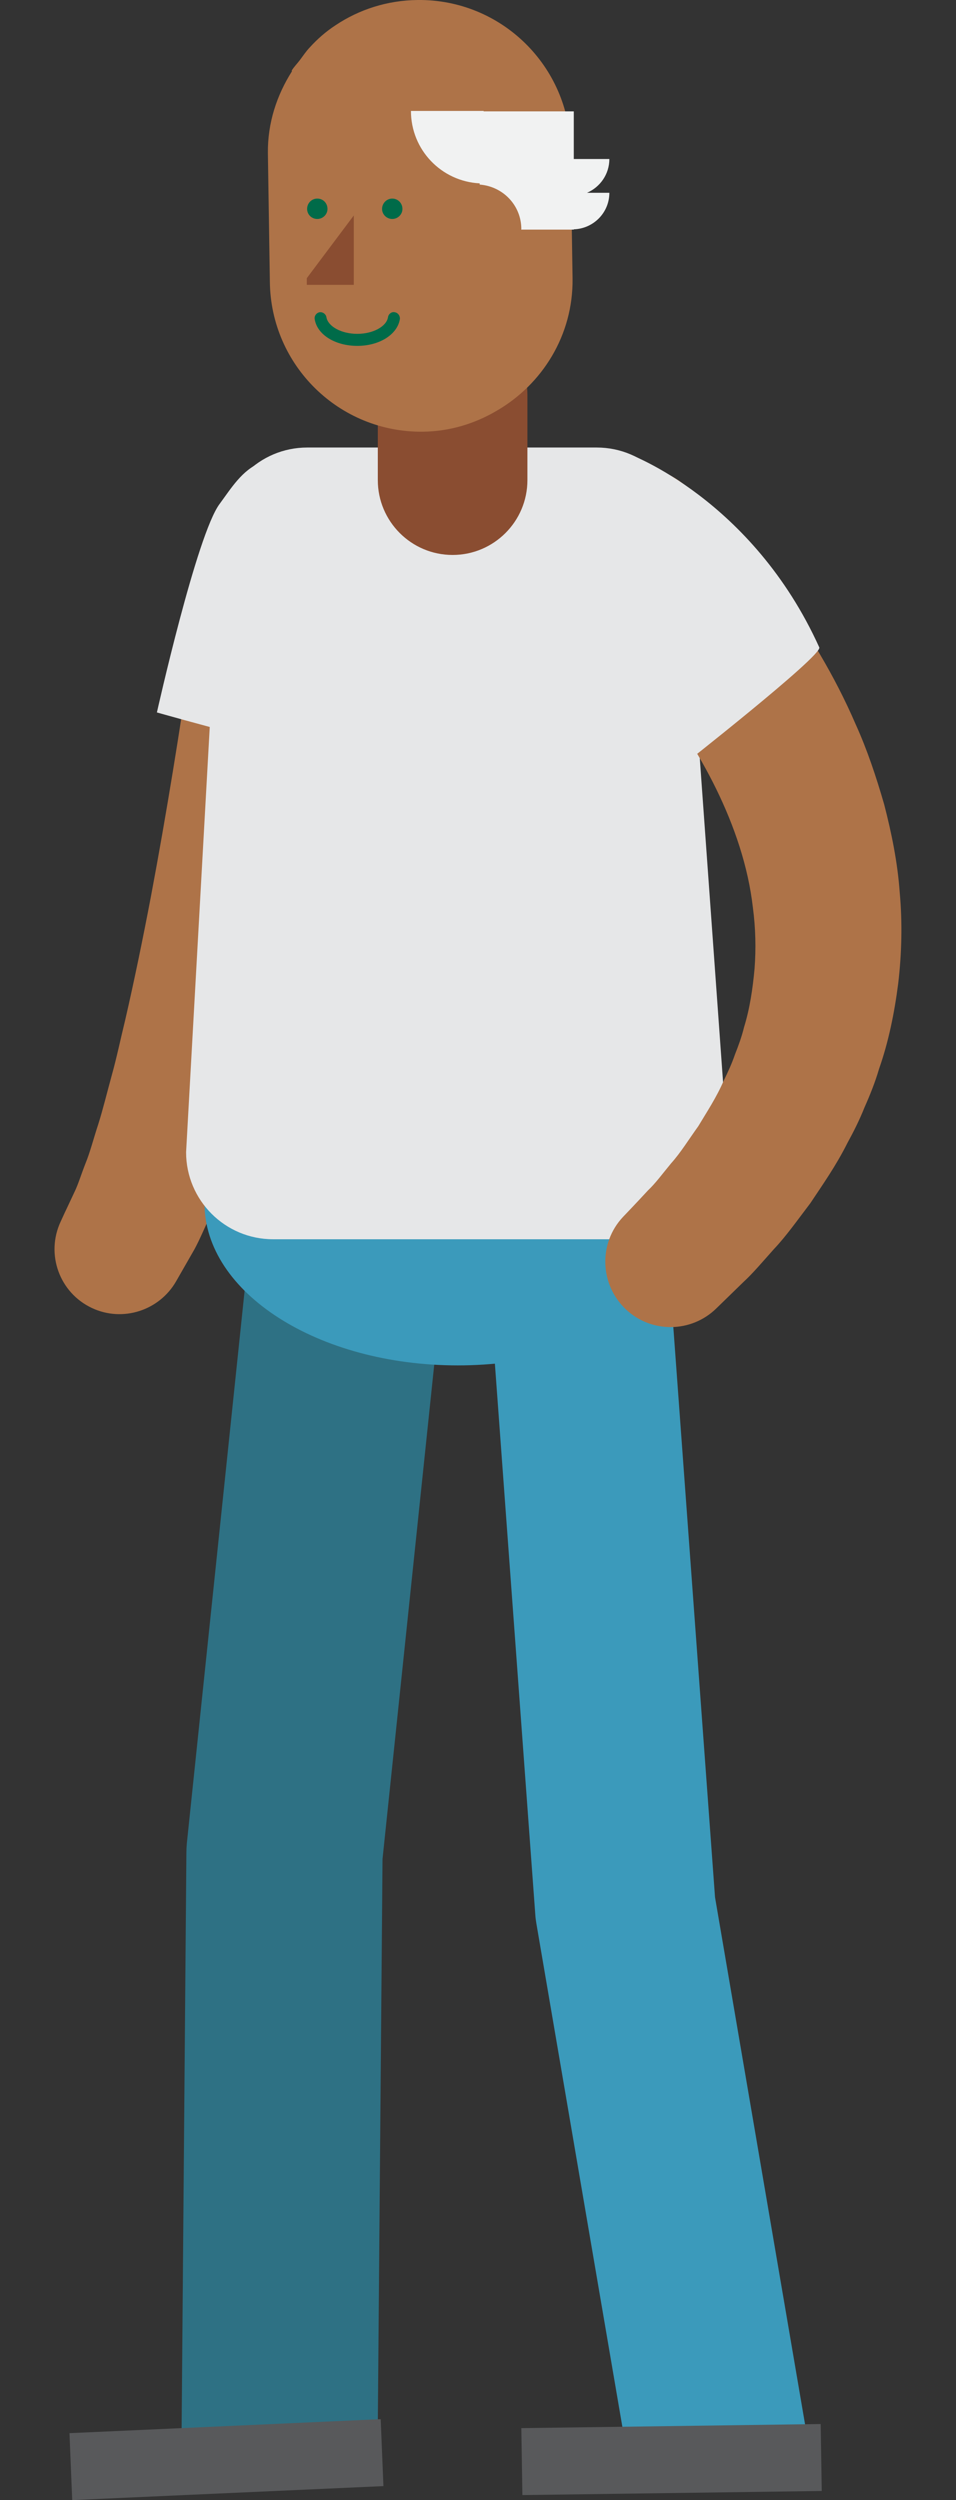 <?xml version="1.0" encoding="utf-8"?>
<!-- Generator: Adobe Illustrator 17.1.0, SVG Export Plug-In . SVG Version: 6.00 Build 0)  -->
<!DOCTYPE svg PUBLIC "-//W3C//DTD SVG 1.1//EN" "http://www.w3.org/Graphics/SVG/1.1/DTD/svg11.dtd">
<svg version="1.1" id="Layer_1" xmlns="http://www.w3.org/2000/svg" xmlns:xlink="http://www.w3.org/1999/xlink" x="0px" y="0px"
	 viewBox="0 0 628.8 1643" enable-background="new 0 0 628.8 1643" xml:space="preserve">
<rect x="0" y="0" width="628.8" height="1643" fill="#333333" stroke="none"/>
<g>
	<g>
		<path fill="#3B9ABB" d="M531.5,1604.8l-61.2-358L440.3,837l-118.5,8.7l30.3,412.7c0.1,1.9,0.4,3.8,0.7,5.7l61.7,360.8
			L531.5,1604.8z"/>
	</g>
	<g>
		<path fill="#AE7348" d="M134.6,364.4c0,0-3.8,28.1-9.7,70.3c-6.2,42.3-15.1,98.6-25.6,154.3c-5.3,27.8-11,55.5-16.9,81.1
			c-3.1,12.7-5.7,25.2-8.9,36.6c-3.1,11.3-5.8,22.4-8.8,31.9c-3.1,9.4-5.5,18.8-8.4,25.8c-2.8,7.1-4.9,14-7.1,18.5
			c-4.1,8.8-6.5,13.8-6.5,13.8l-2.8,6.1c-10,21.4-0.8,46.8,20.6,56.8c20.3,9.5,44.3,1.6,55.3-17.5c0,0,4.4-7.7,12.1-21.1
			c3.7-6.8,6.7-14.3,11-23.3c4.4-9,7.6-18.7,12-29.5c4.4-10.9,7.9-22.4,12.3-34.6c4.4-12.3,7.9-25.1,12.3-38.5
			c8.1-26.7,16-55.1,23.5-83.4c14.9-56.8,27.9-113.7,37.3-156.5c9-43.1,15-71.7,15-71.7c6.7-32-13.8-63.3-45.8-70
			c-32-6.7-63.3,13.8-70,45.8c-0.3,1.3-0.5,2.6-0.7,3.9L134.6,364.4z"/>
	</g>
	<g>
		<path fill="#E6E7E8" d="M227.7,322.4c0,0,46.5,80.4-6.3,173.6c-3.3,4.7-118.2-27.8-118.2-27.8s26.2-117.1,41.3-137.1
			C159.4,310.9,174.2,281.9,227.7,322.4z"/>
	</g>
	<g>
		<path fill="#2E7184" d="M248.3,1616.4l3.3-394.7l46.5-444.1l-128.4-13.5l-46.8,447.2c-0.2,2.1-0.3,4.2-0.3,6.2l-3.3,397.8
			L248.3,1616.4z"/>
	</g>
	<g>
		<path fill="#3B9ABB" d="M134.5,790.7c0,58.8,74.6,106.6,166.6,106.6c92,0,166.6-47.7,166.6-106.6c0-59-74.7-106.7-166.6-106.7
			C209.1,684,134.5,731.7,134.5,790.7z"/>
	</g>
	<g>
		<path fill="#E6E7E8" d="M202.1,294.1h156.8h33.6c31.5,0,57.2,25.6,57.2,57.2l29.2,405.9c0,31.6-25.6,57.2-57.2,57.2H388H179.6
			c-31.6,0-57.2-25.6-57.2-57.2L145,351.3C145,319.7,170.5,294.1,202.1,294.1z"/>
	</g>
	<g>
		<polygon fill="#58595B" points="343.6,1639.7 540.5,1637 539.8,1593 342.9,1595.7 		"/>
	</g>
	<g>
		<polygon fill="#58595B" points="47.5,1643 252.2,1633.8 250.4,1589.8 45.7,1599 		"/>
	</g>
	<g>
		<path fill="#AE7348" d="M381.5,402.3c0,0,1.2,1,3.3,2.8c2.4,2.2,6,5.6,10.5,9.9c9,8.9,21.9,22.6,35.7,40.1
			c27.4,34.8,58,87,64.2,141.3c1.8,13.5,2.1,27,1.1,40.2c-1.2,13.1-3.1,26.1-6.9,38.4c-1.5,6.2-3.7,12.2-6,18
			c-2,5.9-4.6,11.5-7.3,17c-4.7,11-11.3,20.9-16.8,30.1c-6.4,8.9-11.6,17.4-17.8,24.3c-5.8,7-10.4,13.3-15.3,17.9
			c-9,9.7-14.3,15.2-14.3,15.2l-2.1,2.2c-16.3,17.3-15.4,44.5,1.9,60.8c16.8,15.8,43,15.4,59.4-0.6c0,0,6.6-6.4,18.1-17.6
			c5.9-5.4,12.3-13,19.9-21.5c7.8-8.2,15.3-18.8,23.9-30.1c7.9-11.9,16.9-24.6,24.4-39.6c4-7.3,7.9-15,11.2-23.3
			c3.6-8.1,7-16.5,9.6-25.4c6.2-17.6,10.1-36.7,12.6-56.2c2.3-19.5,2.8-39.7,1-59.5c-1.4-19.9-5.4-39.3-10.2-57.9
			c-5.3-18.4-11.3-36.3-18.7-52.6c-14.2-33-31.8-60.8-47.9-83.6c-16.3-22.7-31.5-40.2-42.8-52.3c-5.7-6-10.3-10.7-13.7-14
			c-3.7-3.5-5.6-5.3-5.6-5.3c-21.8-20.5-56-19.4-76.5,2.4c-20.5,21.7-19.5,56,2.3,76.5c0.5,0.5,1,1,1.6,1.5L381.5,402.3z"/>
	</g>
	<g>
		<path fill="none" stroke="#FCBF90" stroke-width="3.91" stroke-linecap="round" stroke-miterlimit="10" d="M284.7,244"/>
	</g>
	<g>
		<g>
			<g>
				<g>
					<path fill="#8A4D31" d="M297.7,364.7c27.1,0,49.2-22,49.2-49.2v-56.2c0-27.1-22-49.2-49.2-49.2c-27.2,0-49.2,22-49.2,49.2v56.2
						C248.5,342.6,270.5,364.7,297.7,364.7z"/>
				</g>
				<g>
					<g>
						<path fill="#AE7348" d="M375.3,98.5c-0.6-55-45.6-99.1-100.6-98.5c-20,0.2-38.6,6.3-54,16.6c-6.3,4.1-11.9,9-16.9,14.5
							c-2.4,2.5-4.4,5.5-6.5,8.3c-1.8,2.4-3.9,4.5-5.4,6.9c0,0.3,0.1,0.4,0.1,0.6c-9.9,15.6-16,33.8-15.8,53.6l1.3,84.7
							c0.6,55,45.6,99.1,100.6,98.5c17.8-0.2,34.2-5.3,48.5-13.7c30.1-17.4,50.4-49.7,50-86.8L375.3,98.5z"/>
					</g>
					<g>
						<g>
							<path fill="#006B49" d="M251.3,137.3c0,3.6,3,6.6,6.7,6.6c3.7,0,6.7-3,6.7-6.6c0-3.8-3-6.8-6.7-6.8
								C254.3,130.5,251.3,133.6,251.3,137.3z"/>
						</g>
						<g>
							<path fill="#006B49" d="M202,137.3c0,3.6,2.9,6.6,6.7,6.6c3.7,0,6.7-3,6.7-6.6c0-3.8-2.9-6.8-6.7-6.8
								C204.9,130.5,202,133.6,202,137.3z"/>
						</g>
						<g>
							<g>
								<path fill="#006B49" d="M235,227.3c14.5,0,26.3-7.4,28-17.5c0.3-2.1-1.1-4.2-3.3-4.6c-2.1-0.5-4.2,1.1-4.5,3.3
									c-1,6.1-9.9,10.9-20.2,10.9c-10.4,0-19.2-4.8-20.3-10.9c-0.3-2.1-2.4-3.6-4.5-3.3c-2.1,0.4-3.6,2.4-3.2,4.6
									C208.6,219.9,220.4,227.3,235,227.3z"/>
							</g>
						</g>
					</g>
				</g>
			</g>
			<g>
				<polygon fill="#8A4D31" points="232.7,141.6 201.8,182.8 201.8,187.2 232.7,187.2 				"/>
			</g>
			<path fill="#F1F2F2" d="M318.1,72.9v0.3h59.3v31.3h23.4c0,10-6.1,18.5-14.7,22.2h14.7c0,13.1-10.5,23.6-23.4,24v0.2h-34.6
				c0-0.1,0.1-0.2,0.1-0.3c0-15.6-12-28.1-27.4-29.3v-0.8c-25.2-1.3-45.2-22-45.2-47.6H318.1z"/>
		</g>
	</g>
	<g>
		<path fill="#E6E7E8" d="M413.7,298.4c0,0,81,29.5,125.2,127.1c1.8,5.6-92.1,79.2-92.1,79.2s-79.2-90.2-86.5-114.2
			C352.8,366.6,330.8,333.4,413.7,298.4z"/>
	</g>
</g>
</svg>
